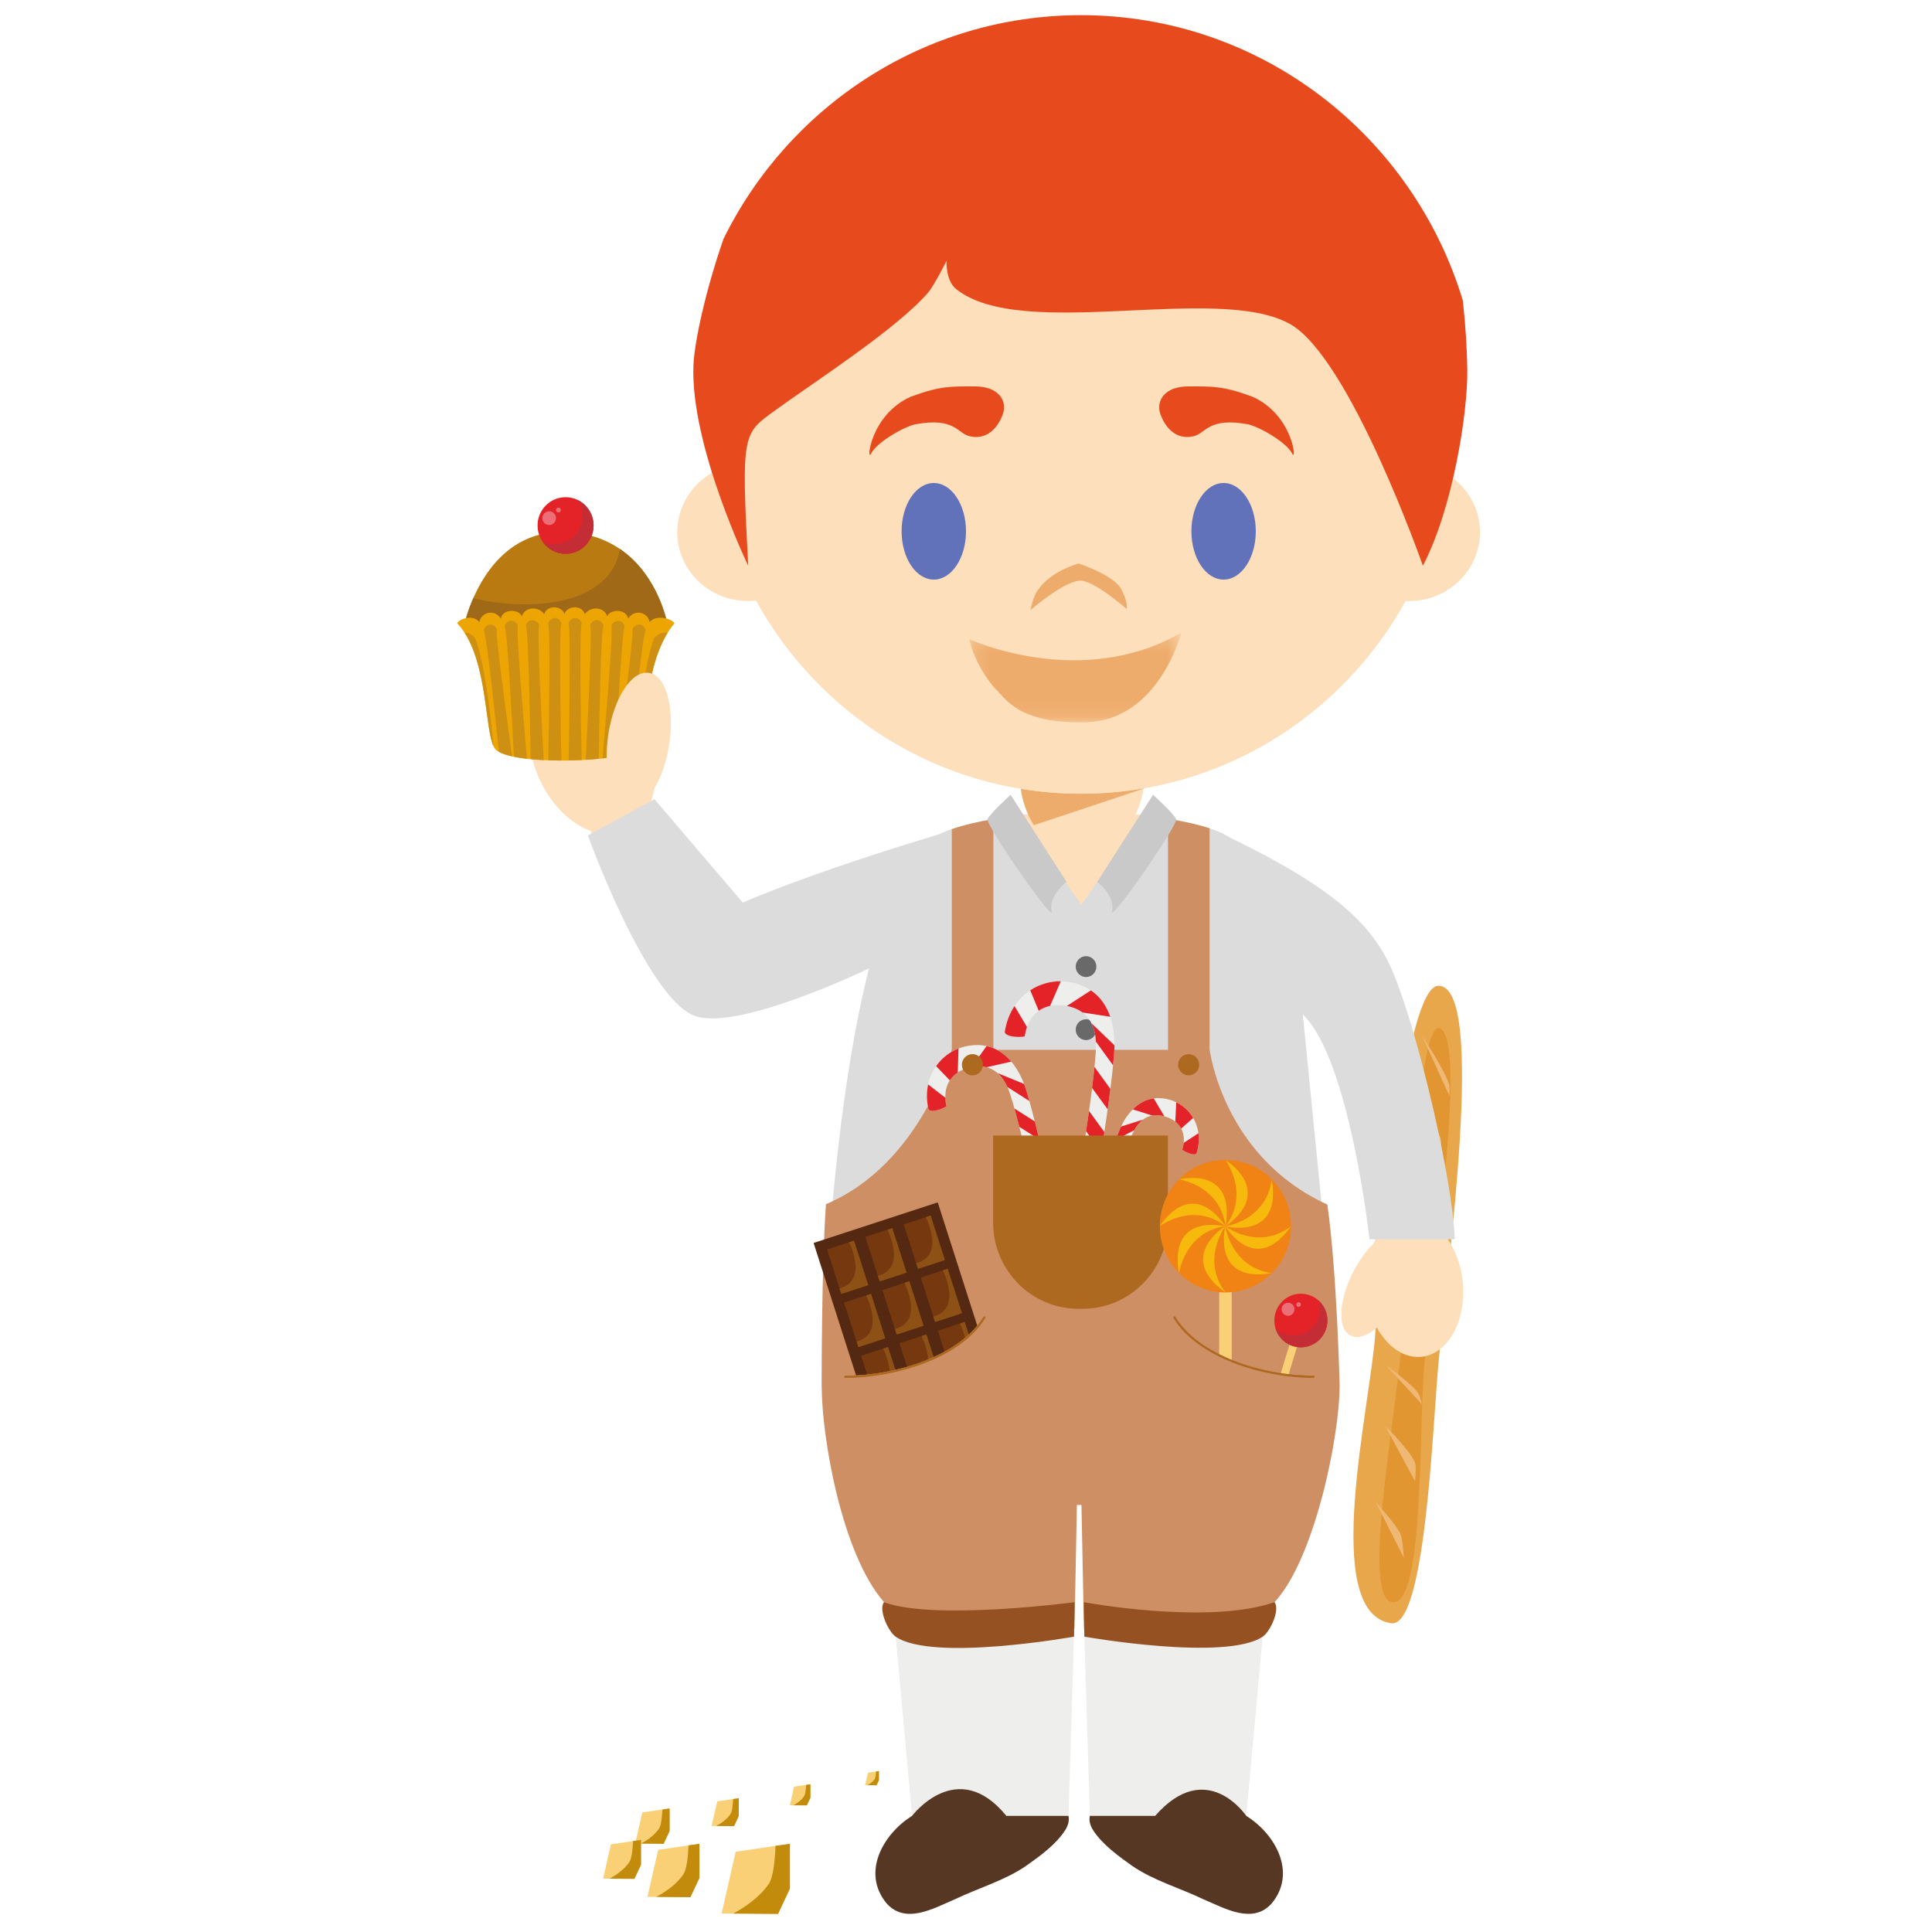 <?xml version="1.0" encoding="UTF-8"?>
<svg width="120px" height="120px" viewBox="0 0 120 120" version="1.1" xmlns="http://www.w3.org/2000/svg" xmlns:xlink="http://www.w3.org/1999/xlink">
    <!-- Generator: Sketch 51.1 (57501) - http://www.bohemiancoding.com/sketch -->
    <title>Chef1</title>
    <desc>Created with Sketch.</desc>
    <defs>
        <polygon id="path-1" points="0.199 0.299 13.373 0.299 13.373 5.867 0.199 5.867"></polygon>
    </defs>
    <g id="Chef1" stroke="none" stroke-width="1" fill="none" fill-rule="evenodd">
        <g id="Group-30" transform="translate(28, 0)">
            <polygon id="Fill-643" fill="#F9D075" points="11.454 114.508 11.896 112.575 13.59 112.326 13.59 113.728 13.22 114.522"></polygon>
            <path d="M12.928,113.588 C12.628,114.017 12.16,114.326 11.814,114.51 L13.22,114.521 L13.59,113.728 L13.59,112.326 L13.145,112.39 C13.123,112.83 13.071,113.377 12.928,113.588" id="Fill-645" fill="#C38B0B"></path>
            <polygon id="Fill-647" fill="#F9D075" points="16.2 113.413 16.55 111.887 17.887 111.689 17.887 112.798 17.595 113.424"></polygon>
            <path d="M17.364,112.688 C17.129,113.025 16.759,113.27 16.486,113.416 L17.593,113.425 L17.886,112.796 L17.886,111.688 L17.536,111.741 C17.52,112.088 17.479,112.521 17.364,112.688" id="Fill-649" fill="#C38B0B"></path>
            <polygon id="Fill-651" fill="#F9D075" points="21.062 112.129 21.321 110.971 22.335 110.822 22.335 111.662 22.115 112.135"></polygon>
            <path d="M21.94,111.576 C21.762,111.834 21.483,112.019 21.274,112.13 L22.116,112.134 L22.336,111.663 L22.336,110.823 L22.07,110.861 C22.059,111.125 22.028,111.452 21.94,111.576" id="Fill-653" fill="#C38B0B"></path>
            <polygon id="Fill-655" fill="#F9D075" points="25.732 110.882 25.911 110.104 26.593 110.004 26.593 110.569 26.445 110.886"></polygon>
            <path d="M26.323,110.511 C26.204,110.682 26.017,110.809 25.877,110.882 L26.446,110.886 L26.592,110.569 L26.592,110.004 L26.413,110.029 C26.402,110.209 26.383,110.426 26.323,110.511" id="Fill-657" fill="#C38B0B"></path>
            <polygon id="Fill-659" fill="#F9D075" points="16.823 118.85 17.694 115.014 21.062 114.521 21.062 117.305 20.327 118.876"></polygon>
            <path d="M19.742,117.027 C19.148,117.878 18.224,118.487 17.534,118.856 L20.328,118.876 L21.062,117.304 L21.062,114.522 L20.169,114.649 C20.136,115.524 20.033,116.607 19.742,117.027" id="Fill-661" fill="#C38B0B"></path>
            <polygon id="Fill-663" fill="#F9D075" points="12.216 117.818 12.881 114.898 15.444 114.522 15.444 116.64 14.885 117.838"></polygon>
            <path d="M14.44,116.428 C13.989,117.079 13.283,117.541 12.759,117.821 L14.884,117.839 L15.443,116.639 L15.443,114.521 L14.766,114.621 C14.739,115.283 14.66,116.108 14.44,116.428" id="Fill-665" fill="#C38B0B"></path>
            <polygon id="Fill-667" fill="#F9D075" points="9.46 116.685 9.944 114.556 11.814 114.278 11.814 115.825 11.405 116.698"></polygon>
            <path d="M11.082,115.67 C10.754,116.144 10.24,116.484 9.857,116.688 L11.403,116.697 L11.815,115.824 L11.815,114.279 L11.32,114.35 C11.304,114.837 11.241,115.439 11.082,115.67" id="Fill-669" fill="#C38B0B"></path>
            <path d="M61.341,61.228 C59.281,61.228 57.772,77.29 57.427,82.75 C57.143,87.264 53.971,100.186 58.41,100.821 C60.524,101.126 60.975,88.797 61.341,84.721 C61.866,78.872 64.363,61.228 61.341,61.228" id="Fill-671" fill="#E8A74A"></path>
            <path d="M61.437,63.867 C60.082,63.236 59.466,77.289 59.121,82.749 C58.835,87.262 56.534,99.02 58.41,99.502 C60.48,100.034 60.106,88.798 60.472,84.72 C60.997,78.871 63.167,64.669 61.437,63.867" id="Fill-673" fill="#E19631"></path>
            <path d="M60.333,64.35 L62.02,68.056 C62.02,68.056 62.06,67.556 62.02,67.399 C61.803,66.552 60.333,64.35 60.333,64.35" id="Fill-675" fill="#EFB875"></path>
            <path d="M59.907,68.056 L61.478,71.945 C61.478,71.945 61.56,71.001 61.478,70.699 C61.274,69.959 59.907,68.056 59.907,68.056" id="Fill-677" fill="#EFB875"></path>
            <path d="M59.504,72.584 L61.514,76.071 C61.514,76.071 61.121,74.893 61.052,74.682 C60.835,74.018 59.504,72.584 59.504,72.584" id="Fill-679" fill="#EFB875"></path>
            <path d="M58.975,76.584 L61.186,79.862 C61.186,79.862 61.212,79.351 61.146,79.195 C60.838,78.402 58.975,76.584 58.975,76.584" id="Fill-681" fill="#EFB875"></path>
            <path d="M58.769,81.027 L60.712,83.445 C60.712,83.445 60.617,82.81 60.509,82.627 C60.206,82.116 58.769,81.027 58.769,81.027" id="Fill-683" fill="#EFB875"></path>
            <path d="M58.06,84.778 L60.332,87.234 C60.332,87.234 60.189,86.676 60.082,86.518 C59.705,85.967 58.06,84.778 58.06,84.778" id="Fill-685" fill="#EFB875"></path>
            <path d="M58.043,88.568 L59.893,92.008 C59.893,92.008 59.985,91.13 59.893,90.861 C59.647,90.163 58.043,88.568 58.043,88.568" id="Fill-687" fill="#EFB875"></path>
            <path d="M57.452,93.303 L59.196,96.76 C59.196,96.76 59.133,95.625 58.985,95.283 C58.743,94.703 57.452,93.303 57.452,93.303" id="Fill-689" fill="#EFB875"></path>
            <path d="M6.725,41.825 C7.942,41.305 9.398,41.783 10.577,42.932 C11.107,42.116 11.741,41.663 12.331,41.778 C13.424,41.996 13.941,44.112 13.477,46.503 C13.301,47.423 13.008,48.245 12.652,48.9 C12.606,49.196 12.535,49.483 12.445,49.749 L18.007,56.347 L29.805,52.078 C29.805,52.078 27.797,55.296 27.304,56.465 C26.943,57.323 26.241,60.029 26.241,60.029 C26.241,60.029 17.626,63.567 15.184,62.669 C12.159,61.56 8.692,51.614 8.692,51.614 L8.694,51.614 C7.389,51.147 6.131,49.892 5.403,48.158 C4.272,45.456 4.864,42.623 6.725,41.825" id="Fill-691" fill="#FDDFBB"></path>
            <path d="M56.805,57.858 C60.517,62.644 61.938,77.04 61.938,77.04 C61.938,77.04 61.936,77.02 61.929,76.978 C62.409,77.676 62.745,78.58 62.851,79.593 C63.099,82.002 61.96,84.096 60.303,84.271 C59.221,84.387 58.18,83.658 57.525,82.467 C56.909,82.98 56.301,83.182 55.866,82.951 C55.052,82.513 55.151,80.72 56.081,78.94 C56.438,78.26 56.865,77.682 57.3,77.253 C57.335,77.178 57.375,77.109 57.415,77.038 C57.415,77.038 55.8,66.642 54.082,64.18 C53.219,62.949 52.663,62.256 52.465,61.711 C52.308,61.273 52.135,60.433 52.066,60.118 C51.512,57.649 48.487,52.078 48.487,52.078 C48.487,52.078 55.001,55.529 56.805,57.858" id="Fill-693" fill="#FDDFBB"></path>
            <path d="M18.135,56.063 C18.135,56.063 21.983,54.33 30.299,51.828 C32.609,50.71 37.271,50.445 37.271,50.445 L39.046,50.503 L39.194,50.503 L40.971,50.481 C40.971,50.481 46.256,50.692 48.357,51.996 L48.357,52.005 C54.816,55.136 57.26,57.408 58.505,60.35 C60.065,64.043 62.252,73.339 62.355,76.972 L57.062,76.972 C57.062,76.972 55.826,65.759 52.92,63.012 L55.208,86.056 L23.035,86.056 C23.035,86.056 23.343,70.494 25.974,60.152 C25.974,60.152 17.695,64.15 15.088,63.074 C12.11,61.845 8.513,51.888 8.513,51.888 L12.649,49.639 L18.135,56.063 Z" id="Fill-695" fill="#DCDCDC"></path>
            <path d="M38.814,63.953 C38.814,64.31 39.102,64.602 39.457,64.602 C39.811,64.602 40.097,64.31 40.097,63.953 C40.097,63.595 39.811,63.308 39.457,63.308 C39.102,63.308 38.814,63.595 38.814,63.953" id="Fill-697" fill="#696969"></path>
            <path d="M38.814,67.495 C38.814,67.853 39.102,68.14 39.457,68.14 C39.811,68.14 40.097,67.853 40.097,67.495 C40.097,67.135 39.811,66.846 39.457,66.846 C39.102,66.846 38.814,67.135 38.814,67.495" id="Fill-699" fill="#696969"></path>
            <path d="M38.814,60.037 C38.814,60.394 39.102,60.686 39.457,60.686 C39.811,60.686 40.097,60.394 40.097,60.037 C40.097,59.681 39.811,59.39 39.457,59.39 C39.102,59.39 38.814,59.681 38.814,60.037" id="Fill-701" fill="#696969"></path>
            <path d="M55.207,86.053 C55.207,86.053 55.046,79.096 54.446,74.818 C47.938,71.847 47.13,65.171 47.13,65.171 L47.13,51.447 C46.336,51.189 45.41,50.998 44.548,50.858 L44.548,65.207 L33.7,65.207 L33.7,50.88 C32.776,51.029 31.913,51.231 31.119,51.5 L31.119,65.187 C31.119,65.187 29.231,72.3 23.3,74.793 C23.018,78.956 23.036,86.067 23.036,86.067 C23.036,89.284 24.284,96.513 26.91,99.516 C27.311,100.531 27.573,101.16 27.573,101.16 L27.579,101.16 L38.742,101.153 L38.887,93.476 L39.171,93.476 L39.316,100.72 L39.325,101.16 L39.329,101.16 L50.49,101.116 C50.536,101.007 50.789,100.416 51.161,99.516 C53.634,96.867 55.207,89.267 55.207,86.053" id="Fill-703" fill="#CE8F64"></path>
            <path d="M53.582,85.582 C53.62,85.582 53.651,85.554 53.651,85.516 C53.651,85.48 53.62,85.449 53.582,85.449 C50.417,85.449 46.452,84.194 45.005,81.796 C44.987,81.762 44.945,81.756 44.917,81.774 C44.881,81.794 44.873,81.834 44.892,81.867 C46.362,84.305 50.377,85.582 53.582,85.582" id="Fill-705" fill="#AD6920"></path>
            <path d="M24.503,85.582 C24.466,85.582 24.438,85.554 24.438,85.516 C24.438,85.48 24.466,85.449 24.503,85.449 C27.672,85.449 31.638,84.194 33.084,81.796 C33.101,81.762 33.145,81.756 33.174,81.774 C33.207,81.794 33.215,81.834 33.198,81.867 C31.726,84.305 27.711,85.582 24.503,85.582" id="Fill-707" fill="#AD6920"></path>
            <path d="M37.643,80.873 C37.643,80.873 35.771,71.027 34.719,67.889 C34.42,67.007 33.76,65.949 32.24,66.296 C31.188,66.538 30.48,67.353 30.788,68.716 C30.55,68.878 29.831,69.144 29.67,68.904 C29.219,66.902 30.425,65.349 31.947,64.998 C34.246,64.469 35.316,66.429 35.679,67.527 C36.717,70.682 38.631,80.644 38.631,80.644 C38.492,80.862 37.852,81.013 37.643,80.873" id="Fill-709" fill="#EEEEED"></path>
            <path d="M38.299,78.95 L37.117,78.197 C37.194,78.593 37.267,78.955 37.333,79.277 L38.512,80.028 C38.457,79.746 38.384,79.384 38.299,78.95" id="Fill-711" fill="#E42328"></path>
            <path d="M37.837,76.654 L36.646,75.897 C36.721,76.27 36.796,76.632 36.871,76.983 L38.057,77.737 C37.984,77.394 37.911,77.032 37.837,76.654" id="Fill-713" fill="#E42328"></path>
            <path d="M37.566,80.487 C37.614,80.734 37.643,80.874 37.643,80.874 C37.753,80.949 37.982,80.94 38.195,80.887 L37.566,80.487 Z" id="Fill-715" fill="#E42328"></path>
            <path d="M37.349,74.344 L36.15,73.582 C36.231,73.949 36.308,74.313 36.387,74.676 L37.578,75.433 C37.503,75.078 37.428,74.711 37.349,74.344" id="Fill-717" fill="#E42328"></path>
            <path d="M35.875,72.349 L37.083,73.118 C37.001,72.747 36.918,72.378 36.836,72.018 L35.618,71.242 C35.706,71.602 35.789,71.973 35.875,72.349" id="Fill-719" fill="#E42328"></path>
            <path d="M36.277,69.658 L35.012,68.856 C35.106,69.2 35.208,69.582 35.313,69.989 L36.547,70.776 C36.455,70.387 36.363,70.014 36.277,69.658" id="Fill-721" fill="#E42328"></path>
            <path d="M34.575,67.518 L35.939,68.389 C35.847,68.065 35.761,67.774 35.68,67.527 C35.658,67.46 35.634,67.396 35.607,67.325 L33.973,66.658 C34.239,66.898 34.432,67.205 34.575,67.518" id="Fill-723" fill="#E42328"></path>
            <path d="M33.28,64.972 L32.351,66.274 C32.712,66.205 33.022,66.218 33.286,66.287 L34.813,65.938 C34.43,65.492 33.929,65.116 33.28,64.972" id="Fill-725" fill="#E42328"></path>
            <path d="M31.486,66.614 L31.536,65.123 C30.982,65.339 30.496,65.717 30.144,66.219 L30.995,67.103 C31.123,66.908 31.29,66.746 31.486,66.614" id="Fill-727" fill="#E42328"></path>
            <path d="M30.715,68.182 L29.648,67.356 C29.546,67.827 29.544,68.349 29.67,68.904 C29.832,69.144 30.552,68.876 30.787,68.716 C30.743,68.527 30.723,68.349 30.715,68.182" id="Fill-729" fill="#E42328"></path>
            <path d="M37.83,79.859 C37.83,79.859 39.889,68.843 40.07,65.143 C40.12,64.103 39.865,62.728 38.14,62.461 C36.95,62.274 35.879,62.828 35.643,64.374 C35.333,64.443 34.477,64.419 34.405,64.105 C34.75,61.836 36.636,60.719 38.365,60.988 C40.967,61.39 41.282,63.874 41.216,65.165 C41.016,68.876 38.952,80.034 38.952,80.034 C38.719,80.199 37.993,80.094 37.83,79.859" id="Fill-731" fill="#EEEEED"></path>
            <path d="M39.295,78.134 L38.371,76.86 C38.294,77.3 38.222,77.707 38.156,78.074 L39.08,79.34 C39.137,79.029 39.212,78.616 39.295,78.134" id="Fill-733" fill="#E42328"></path>
            <path d="M39.747,75.552 L38.818,74.272 C38.748,74.69 38.677,75.101 38.607,75.494 L39.533,76.768 C39.601,76.385 39.674,75.974 39.747,75.552" id="Fill-735" fill="#E42328"></path>
            <path d="M37.912,79.426 C37.861,79.706 37.83,79.859 37.83,79.859 C37.916,79.981 38.158,80.072 38.402,80.101 L37.912,79.426 Z" id="Fill-737" fill="#E42328"></path>
            <path d="M40.18,72.947 L39.243,71.66 C39.182,72.071 39.113,72.485 39.045,72.896 L39.978,74.178 C40.046,73.776 40.112,73.362 40.18,72.947" id="Fill-739" fill="#E42328"></path>
            <path d="M39.459,70.261 L40.4,71.559 C40.466,71.141 40.532,70.724 40.594,70.315 L39.643,69.006 C39.584,69.415 39.522,69.837 39.459,70.261" id="Fill-741" fill="#E42328"></path>
            <path d="M40.967,67.631 L39.979,66.269 C39.94,66.669 39.891,67.109 39.832,67.576 L40.8,68.904 C40.859,68.462 40.919,68.036 40.967,67.631" id="Fill-743" fill="#E42328"></path>
            <path d="M40.069,64.699 L41.134,66.168 C41.173,65.79 41.202,65.457 41.215,65.164 C41.215,65.09 41.22,65.008 41.224,64.928 L39.79,63.555 C39.974,63.91 40.049,64.315 40.069,64.699" id="Fill-745" fill="#E42328"></path>
            <path d="M39.757,61.514 L38.264,62.482 C38.666,62.56 38.981,62.7 39.232,62.887 L40.959,63.154 C40.745,62.531 40.373,61.929 39.757,61.514" id="Fill-747" fill="#E42328"></path>
            <path d="M37.224,62.477 L37.887,60.948 C37.222,60.944 36.558,61.135 35.99,61.506 L36.516,62.781 C36.725,62.63 36.965,62.532 37.224,62.477" id="Fill-749" fill="#E42328"></path>
            <path d="M35.789,63.788 L35.013,62.488 C34.718,62.934 34.502,63.477 34.405,64.106 C34.476,64.419 35.334,64.443 35.644,64.374 C35.679,64.159 35.725,63.963 35.789,63.788" id="Fill-751" fill="#E42328"></path>
            <path d="M39.113,80.781 C39.113,80.781 41.258,72.952 42.309,70.49 C42.604,69.794 43.203,68.981 44.413,69.363 C45.244,69.626 45.763,70.332 45.431,71.41 C45.607,71.557 46.175,71.821 46.32,71.641 C46.815,70.05 45.942,68.714 44.732,68.332 C42.912,67.757 41.918,69.268 41.557,70.132 C40.512,72.61 38.327,80.534 38.327,80.534 C38.426,80.717 38.93,80.881 39.113,80.781" id="Fill-753" fill="#EEEEED"></path>
            <path d="M38.705,79.186 L39.708,78.655 C39.62,78.968 39.536,79.255 39.464,79.515 L38.465,80.042 C38.524,79.822 38.605,79.53 38.705,79.186" id="Fill-755" fill="#E42328"></path>
            <path d="M39.227,77.362 L40.237,76.829 C40.151,77.124 40.065,77.411 39.986,77.691 L38.978,78.222 C39.055,77.951 39.141,77.66 39.227,77.362" id="Fill-757" fill="#E42328"></path>
            <path d="M39.197,80.474 C39.144,80.672 39.113,80.781 39.113,80.781 C39.018,80.834 38.834,80.814 38.664,80.754 L39.197,80.474 Z" id="Fill-759" fill="#E42328"></path>
            <path d="M39.768,75.528 L40.782,74.993 C40.699,75.279 40.611,75.57 40.527,75.859 L39.511,76.393 C39.596,76.108 39.682,75.822 39.768,75.528" id="Fill-761" fill="#E42328"></path>
            <path d="M41.085,74.014 L40.06,74.554 C40.152,74.26 40.243,73.967 40.331,73.68 L41.367,73.138 C41.272,73.422 41.18,73.716 41.085,74.014" id="Fill-763" fill="#E42328"></path>
            <path d="M40.937,71.813 L42.01,71.251 C41.907,71.52 41.804,71.822 41.694,72.144 L40.644,72.697 C40.745,72.391 40.842,72.095 40.937,71.813" id="Fill-765" fill="#E42328"></path>
            <path d="M42.449,70.198 L41.292,70.807 C41.389,70.554 41.475,70.327 41.558,70.132 C41.578,70.081 41.602,70.027 41.629,69.972 L42.988,69.543 C42.762,69.716 42.584,69.954 42.449,70.198" id="Fill-767" fill="#E42328"></path>
            <path d="M43.659,68.224 L44.323,69.337 C44.037,69.259 43.789,69.248 43.566,69.288 L42.359,68.906 C42.695,68.568 43.124,68.297 43.659,68.224" id="Fill-769" fill="#E42328"></path>
            <path d="M45.002,69.668 L45.057,68.463 C45.488,68.672 45.86,69.01 46.111,69.437 L45.365,70.097 C45.277,69.93 45.151,69.786 45.002,69.668" id="Fill-771" fill="#E42328"></path>
            <path d="M45.522,70.985 L46.437,70.39 C46.487,70.776 46.459,71.201 46.32,71.641 C46.175,71.821 45.607,71.556 45.431,71.41 C45.478,71.263 45.506,71.121 45.522,70.985" id="Fill-773" fill="#E42328"></path>
            <path d="M44.54,70.532 L44.54,75.945 C44.54,78.898 42.168,81.292 39.244,81.292 L38.98,81.292 C36.061,81.292 33.687,78.898 33.687,75.945 L33.687,70.532 L44.54,70.532 Z" id="Fill-775" fill="#AD6920"></path>
            <path d="M33.052,66.132 C33.052,66.498 32.759,66.792 32.399,66.792 C32.04,66.792 31.745,66.498 31.745,66.132 C31.745,65.769 32.04,65.474 32.399,65.474 C32.759,65.474 33.052,65.769 33.052,66.132" id="Fill-777" fill="#AD6920"></path>
            <path d="M46.484,66.132 C46.484,66.498 46.192,66.792 45.831,66.792 C45.468,66.792 45.173,66.498 45.173,66.132 C45.173,65.769 45.468,65.474 45.831,65.474 C46.192,65.474 46.484,65.769 46.484,66.132" id="Fill-779" fill="#AD6920"></path>
            <polygon id="Fill-781" fill="#542811" points="35.78 91.953 28.069 94.473 22.534 77.202 30.245 74.682"></polygon>
            <polygon id="Fill-783" fill="#75380F" points="25.926 79.823 24.256 80.37 23.372 77.605 25.044 77.058"></polygon>
            <path d="M24.142,80.025 L24.257,80.369 L25.927,79.822 L25.042,77.06 L24.739,77.156 C25.055,77.84 25.7,79.598 24.142,80.025" id="Fill-785" fill="#8D5015"></path>
            <polygon id="Fill-787" fill="#75380F" points="28.308 79.045 26.636 79.592 25.75 76.827 27.422 76.28"></polygon>
            <path d="M26.525,79.246 L26.637,79.59 L28.309,79.046 L27.42,76.281 L27.121,76.379 C27.438,77.061 28.083,78.819 26.525,79.246" id="Fill-789" fill="#8D5015"></path>
            <polygon id="Fill-791" fill="#75380F" points="30.689 78.266 29.017 78.812 28.13 76.048 29.802 75.499"></polygon>
            <path d="M28.905,78.467 L29.018,78.811 L30.69,78.267 L29.801,75.5 L29.502,75.598 C29.821,76.28 30.465,78.042 28.905,78.467" id="Fill-793" fill="#8D5015"></path>
            <polygon id="Fill-795" fill="#75380F" points="26.985 83.126 25.313 83.675 24.428 80.908 26.1 80.361"></polygon>
            <path d="M25.204,83.326 L25.314,83.674 L26.986,83.126 L26.099,80.361 L25.798,80.461 C26.115,81.143 26.761,82.903 25.204,83.326" id="Fill-797" fill="#8D5015"></path>
            <polygon id="Fill-799" fill="#75380F" points="29.365 82.346 27.693 82.892 26.809 80.128 28.481 79.581"></polygon>
            <path d="M27.586,82.548 L27.694,82.892 L29.366,82.345 L28.48,79.583 L28.178,79.681 C28.497,80.365 29.142,82.123 27.586,82.548" id="Fill-801" fill="#8D5015"></path>
            <polygon id="Fill-803" fill="#75380F" points="31.748 81.568 30.076 82.114 29.194 79.35 30.861 78.803"></polygon>
            <path d="M29.967,81.77 L30.077,82.114 L31.749,81.567 L30.86,78.805 L30.561,78.903 C30.878,79.585 31.525,81.345 29.967,81.77" id="Fill-805" fill="#8D5015"></path>
            <polygon id="Fill-807" fill="#75380F" points="28.044 86.43 26.372 86.977 25.485 84.21 27.157 83.666"></polygon>
            <path d="M26.261,86.628 L26.373,86.975 L28.045,86.431 L27.156,83.666 L26.857,83.766 C27.174,84.448 27.818,86.206 26.261,86.628" id="Fill-809" fill="#8D5015"></path>
            <polygon id="Fill-811" fill="#75380F" points="30.427 85.651 28.755 86.198 27.868 83.431 29.54 82.884"></polygon>
            <path d="M28.646,85.853 L28.756,86.197 L30.428,85.65 L29.539,82.886 L29.235,82.984 C29.556,83.666 30.199,85.428 28.646,85.853" id="Fill-813" fill="#8D5015"></path>
            <polygon id="Fill-815" fill="#75380F" points="32.805 84.871 31.133 85.42 30.251 82.653 31.921 82.106"></polygon>
            <path d="M31.026,85.071 L31.134,85.418 L32.806,84.871 L31.919,82.107 L31.618,82.205 C31.937,82.887 32.584,84.647 31.026,85.071" id="Fill-817" fill="#8D5015"></path>
            <polygon id="Fill-819" fill="#75380F" points="29.103 89.732 27.429 90.278 26.547 87.514 28.217 86.967"></polygon>
            <path d="M27.32,89.932 L27.43,90.277 L29.104,89.732 L28.215,86.968 L27.914,87.066 C28.231,87.748 28.878,89.508 27.32,89.932" id="Fill-821" fill="#8D5015"></path>
            <polygon id="Fill-823" fill="#75380F" points="31.484 88.954 29.812 89.5 28.927 86.736 30.597 86.189"></polygon>
            <path d="M29.703,89.154 L29.813,89.499 L31.485,88.954 L30.596,86.19 L30.299,86.288 C30.616,86.97 31.26,88.728 29.703,89.154" id="Fill-825" fill="#8D5015"></path>
            <polygon id="Fill-827" fill="#75380F" points="33.864 88.175 32.192 88.721 31.312 85.957 32.978 85.41"></polygon>
            <path d="M32.083,88.376 L32.193,88.721 L33.865,88.174 L32.976,85.412 L32.677,85.508 C32.994,86.192 33.641,87.95 32.083,88.376" id="Fill-829" fill="#8D5015"></path>
            <polygon id="Fill-831" fill="#75380F" points="30.16 93.036 28.491 93.582 27.604 90.816 29.276 90.269"></polygon>
            <path d="M28.381,93.238 L28.491,93.582 L30.161,93.035 L29.275,90.271 L28.973,90.369 C29.292,91.051 29.937,92.813 28.381,93.238" id="Fill-833" fill="#8D5015"></path>
            <polygon id="Fill-835" fill="#75380F" points="32.541 92.256 30.869 92.802 29.984 90.04 31.656 89.491"></polygon>
            <path d="M30.762,92.458 L30.87,92.802 L32.542,92.255 L31.655,89.493 L31.356,89.591 C31.673,90.273 32.319,92.031 30.762,92.458" id="Fill-837" fill="#8D5015"></path>
            <polygon id="Fill-839" fill="#75380F" points="34.923 91.477 33.254 92.026 32.369 89.259 34.039 88.712"></polygon>
            <path d="M33.14,91.677 L33.254,92.026 L34.924,91.477 L34.038,88.713 L33.736,88.813 C34.053,89.495 34.7,91.255 33.14,91.677" id="Fill-841" fill="#8D5015"></path>
            <path d="M24.503,85.582 C24.466,85.582 24.438,85.554 24.438,85.516 C24.438,85.48 24.466,85.449 24.503,85.449 C27.672,85.449 31.638,84.194 33.084,81.796 C33.101,81.762 33.145,81.756 33.174,81.774 C33.207,81.794 33.215,81.834 33.198,81.867 L36.416,92.194 L27.669,95.109 C27.669,95.109 24.609,85.582 24.503,85.582" id="Fill-843" fill="#CE8F64"></path>
            <path d="M24.503,85.582 C24.466,85.582 24.438,85.554 24.438,85.516 C24.438,85.48 24.466,85.449 24.503,85.449 C27.672,85.449 31.638,84.194 33.084,81.796 C33.101,81.762 33.145,81.756 33.174,81.774 C33.207,81.794 33.215,81.834 33.198,81.867 C31.726,84.305 27.711,85.582 24.503,85.582" id="Fill-845" fill="#AD6920"></path>
            <path d="M51.183,88.195 C51.073,88.253 50.773,88.162 50.716,88.053 L52.569,81.946 L53.033,82.089 L51.183,88.195 Z" id="Fill-847" fill="#F9D075"></path>
            <path d="M54.375,82.506 C54.109,83.386 53.187,83.88 52.314,83.611 C51.447,83.34 50.957,82.413 51.223,81.535 C51.489,80.655 52.409,80.16 53.28,80.426 C54.153,80.697 54.642,81.626 54.375,82.506" id="Fill-849" fill="#E42328"></path>
            <path d="M53.92,80.797 C54.012,81.106 54.021,81.446 53.92,81.773 C53.654,82.655 52.732,83.148 51.859,82.88 C51.614,82.804 51.399,82.677 51.225,82.508 C51.381,83.02 51.771,83.444 52.316,83.611 C53.187,83.88 54.109,83.386 54.375,82.506 C54.567,81.877 54.369,81.217 53.92,80.797" id="Fill-851" fill="#C42D35"></path>
            <path d="M52.386,81.436 C52.322,81.652 52.095,81.772 51.884,81.708 C51.675,81.641 51.554,81.414 51.62,81.203 C51.686,80.988 51.906,80.87 52.12,80.932 C52.333,80.999 52.45,81.225 52.386,81.436" id="Fill-853" fill="#EC6F78"></path>
            <path d="M52.796,81.069 C52.774,81.146 52.693,81.189 52.62,81.164 C52.541,81.142 52.499,81.062 52.523,80.984 C52.548,80.909 52.627,80.864 52.704,80.886 C52.779,80.913 52.82,80.993 52.796,81.069" id="Fill-855" fill="#EC6F78"></path>
            <path d="M48.502,89.264 C48.365,89.402 47.864,89.402 47.727,89.264 L47.727,79.131 L48.502,79.131 L48.502,89.264 Z" id="Fill-857" fill="#F9D075"></path>
            <path d="M52.19,76.163 C52.19,78.436 50.366,80.278 48.111,80.278 C45.863,80.278 44.039,78.436 44.039,76.163 C44.039,73.892 45.863,72.045 48.111,72.045 C50.366,72.045 52.19,73.892 52.19,76.163" id="Fill-859" fill="#F08314"></path>
            <path d="M48.113,76.174 C49.664,74.112 48.113,72.052 48.113,72.052 C48.113,72.052 51.234,73.938 48.113,76.174" id="Fill-861" fill="#F6B90C"></path>
            <path d="M48.113,80.278 C46.564,78.218 48.113,76.153 48.113,76.153 C48.113,76.153 44.991,78.042 48.113,80.278" id="Fill-863" fill="#F6B90C"></path>
            <path d="M48.123,76.163 C46.082,74.598 44.04,76.163 44.04,76.163 C44.04,76.163 45.91,73.01 48.123,76.163" id="Fill-865" fill="#F6B90C"></path>
            <path d="M52.188,76.163 C50.145,77.727 48.105,76.163 48.105,76.163 C48.105,76.163 49.968,79.314 52.188,76.163" id="Fill-867" fill="#F6B90C"></path>
            <path d="M48.121,76.171 C47.776,73.608 45.235,73.255 45.235,73.255 C45.235,73.255 48.761,72.36 48.121,76.171" id="Fill-869" fill="#F6B90C"></path>
            <path d="M50.994,79.073 C48.455,78.72 48.107,76.158 48.107,76.158 C48.107,76.158 47.221,79.722 50.994,79.073" id="Fill-871" fill="#F6B90C"></path>
            <path d="M48.121,76.158 C45.582,76.509 45.235,79.073 45.235,79.073 C45.235,79.073 44.348,75.509 48.121,76.158" id="Fill-873" fill="#F6B90C"></path>
            <path d="M50.994,73.255 C50.644,75.822 48.107,76.17 48.107,76.17 C48.107,76.17 51.636,77.066 50.994,73.255" id="Fill-875" fill="#F6B90C"></path>
            <path d="M53.582,85.582 C53.62,85.582 53.651,85.554 53.651,85.516 C53.651,85.48 53.62,85.449 53.582,85.449 C50.417,85.449 46.452,84.194 45.005,81.796 C44.987,81.762 44.945,81.756 44.917,81.774 C44.881,81.794 44.873,81.834 44.892,81.867 C44.919,81.905 40.781,88.638 40.781,88.638 L50.293,91.225 C50.293,91.225 53.536,85.582 53.582,85.582" id="Fill-877" fill="#CE8F64"></path>
            <path d="M53.582,85.582 C53.62,85.582 53.651,85.554 53.651,85.516 C53.651,85.48 53.62,85.449 53.582,85.449 C50.417,85.449 46.452,84.194 45.005,81.796 C44.987,81.762 44.945,81.756 44.917,81.774 C44.881,81.794 44.873,81.834 44.892,81.867 C46.362,84.305 50.377,85.582 53.582,85.582" id="Fill-879" fill="#AD6920"></path>
            <polygon id="Fill-881" fill="#EEEEED" points="38.739 100.691 38.365 112.789 28.65 112.789 27.545 100.693"></polygon>
            <polygon id="Fill-883" fill="#EEEEED" points="39.321 100.691 39.693 112.789 49.408 112.789 50.517 100.693"></polygon>
            <path d="M39.317,99.515 L39.35,101.655 C39.35,101.655 48.126,103.208 50.429,101.655 C50.909,101.332 51.52,99.97 51.162,99.515 C47.028,100.95 39.317,99.515 39.317,99.515" id="Fill-885" fill="#965122"></path>
            <path d="M38.741,99.515 C38.741,99.515 30.02,100.675 26.909,99.515 C26.549,99.959 27.16,101.33 27.629,101.655 C29.915,103.237 38.71,101.655 38.71,101.655 L38.741,99.515 Z" id="Fill-887" fill="#965122"></path>
            <path d="M49.408,112.788 C51.232,113.926 52.554,116.326 50.994,118.217 C49.817,119.548 48.079,118.533 46.759,117.973 C45.303,117.273 43.635,116.8 42.315,115.888 C41.468,115.284 40.465,114.566 39.889,113.668 C39.711,113.393 39.627,113.055 39.693,112.788 L43.748,112.788 C46.953,109.124 49.408,112.788 49.408,112.788" id="Fill-889" fill="#563723"></path>
            <path d="M28.65,112.788 C26.826,113.926 25.502,116.326 27.064,118.217 C28.243,119.548 29.979,118.533 31.296,117.973 C32.753,117.273 34.418,116.8 35.738,115.888 C36.592,115.284 37.593,114.566 38.165,113.668 C38.345,113.393 38.429,113.055 38.365,112.788 L34.508,112.788 C31.461,109.051 28.65,112.788 28.65,112.788" id="Fill-891" fill="#563723"></path>
            <path d="M39.171,56.186 L35.178,50.681 C36.408,50.53 37.336,50.412 37.336,50.412 L39.114,50.435 L39.261,50.435 L41.039,50.446 C41.039,50.446 41.879,50.515 43.03,50.632 L39.171,56.186 Z" id="Fill-893" fill="#FDDFBB"></path>
            <path d="M38.243,54.77 C38.243,54.77 37.097,55.668 37.321,56.583 C37.543,57.501 33.207,51.228 33.339,50.885 C33.469,50.543 34.771,49.365 34.771,49.365 L38.243,54.77 Z" id="Fill-895" fill="#C9C9C9"></path>
            <path d="M40.151,54.77 C40.151,54.77 41.295,55.668 41.068,56.583 C40.844,57.501 45.184,51.228 45.054,50.885 C44.922,50.543 43.618,49.365 43.618,49.365 L40.151,54.77 Z" id="Fill-897" fill="#C9C9C9"></path>
            <path d="M37.34,51.971 L41.111,51.971 C42.189,51.971 43.065,49.634 43.065,48.565 L35.389,48.565 C35.389,49.634 36.262,51.971 37.34,51.971" id="Fill-899" fill="#FDDFBB"></path>
            <path d="M36.215,51.254 L43.037,48.981 L43.048,48.965 C41.778,49.183 40.476,49.301 39.143,49.301 C37.871,49.301 36.624,49.194 35.403,48.994 C35.475,49.663 35.779,50.588 36.215,51.254" id="Fill-901" fill="#EEAC6C"></path>
            <path d="M61.959,29.49 C62.131,28.348 62.219,27.174 62.219,25.985 C62.219,13.11 51.886,2.672 39.139,2.672 C26.392,2.672 16.059,13.11 16.059,25.985 C16.059,27.121 16.14,28.239 16.294,29.33 C14.963,30.068 14.063,31.456 14.063,33.054 C14.063,35.416 16.037,37.334 18.472,37.334 C18.639,37.334 18.798,37.325 18.958,37.308 C22.898,44.461 30.46,49.301 39.139,49.301 C47.809,49.301 55.362,44.47 59.306,37.33 C59.377,37.332 59.445,37.334 59.517,37.334 C61.948,37.334 63.924,35.416 63.924,33.054 C63.924,31.568 63.141,30.259 61.959,29.49" id="Fill-903" fill="#FDDFBB"></path>
            <path d="M63.137,22.945 C63.121,21.729 63.033,20.245 62.859,18.665 C59.76,8.407 50.315,0.942 39.143,0.942 C29.419,0.942 21.002,6.598 16.941,14.831 C15.815,18.069 15.128,21.256 15.071,22.689 C14.873,27.674 18.472,35.14 18.472,35.14 C18.039,26.936 18.129,26.951 20.089,25.529 C22.52,23.76 27.655,20.467 29.633,18.191 C30.011,17.758 30.792,16.198 30.792,16.198 C30.792,16.198 30.717,17.42 31.395,17.96 C35.478,21.22 47.53,17.598 52.097,20.109 C55.837,22.165 60.378,35.14 60.378,35.14 C62.224,31.607 63.172,25.687 63.137,22.945" id="Fill-921" fill="#E74B1D"></path>
            <path d="M0.843,38.795 L13.462,38.795 C13.462,38.795 12.47,33.044 6.875,33.044 C2.04,33.044 0.843,38.795 0.843,38.795" id="Fill-923" fill="#B97B11"></path>
            <path d="M1.399,37.146 C0.992,38.077 0.843,38.795 0.843,38.795 L13.462,38.795 C13.462,38.795 12.936,35.759 10.509,34.097 C9.843,37.919 4.197,37.89 1.399,37.146" id="Fill-925" fill="#9F6917"></path>
            <path d="M11.645,46.567 C10.567,47.351 3.89,47.571 2.799,46.567 C2.046,45.864 2.431,40.842 0.396,38.711 C0.522,38.444 1.367,38.131 1.771,38.638 C1.908,37.984 2.755,37.833 3.107,38.427 C3.208,37.813 4.218,37.804 4.414,38.282 C4.581,37.682 5.467,37.638 5.8,38.147 C5.993,37.527 6.928,37.631 7.062,38.147 C7.186,37.631 8.132,37.527 8.325,38.147 C8.657,37.638 9.542,37.682 9.713,38.282 C9.909,37.804 10.917,37.813 11.016,38.427 C11.37,37.833 12.219,37.984 12.353,38.638 C12.76,38.131 13.764,38.444 13.891,38.711 C11.854,41.176 12.219,45.824 11.645,46.567" id="Fill-927" fill="#EDA503"></path>
            <path d="M6.867,47.238 C6.832,45.465 6.709,38.974 6.876,38.7 C6.698,38.285 6.249,38.278 6.044,38.7 C6.198,38.996 6.088,45.434 6.055,47.225 C6.321,47.234 6.594,47.238 6.867,47.238" id="Fill-929" fill="#CE9013"></path>
            <path d="M8.13,47.209 C8.088,45.389 7.972,38.969 8.137,38.7 C7.954,38.284 7.512,38.278 7.305,38.7 C7.464,38.996 7.351,45.456 7.318,47.236 C7.589,47.231 7.86,47.22 8.13,47.209" id="Fill-931" fill="#CE9013"></path>
            <path d="M9.187,47.131 C9.218,45.073 9.317,39.095 9.487,38.842 C9.322,38.422 8.873,38.398 8.657,38.813 C8.8,39.106 8.483,45.233 8.38,47.193 C8.657,47.178 8.928,47.158 9.187,47.131" id="Fill-933" fill="#CE9013"></path>
            <path d="M10.227,46.998 C10.337,44.798 10.634,39.136 10.806,38.896 C10.656,38.47 10.207,38.43 9.978,38.841 C10.106,39.132 9.6,45.054 9.42,47.107 C9.703,47.076 9.978,47.038 10.227,46.998" id="Fill-935" fill="#CE9013"></path>
            <path d="M11.153,46.789 C11.399,44.374 11.932,39.376 12.103,39.158 C11.976,38.722 11.534,38.66 11.283,39.058 C11.391,39.342 10.654,44.711 10.339,46.976 C10.649,46.922 10.924,46.858 11.153,46.789" id="Fill-937" fill="#CE9013"></path>
            <path d="M11.645,46.567 C12.175,45.88 11.902,41.849 13.469,39.302 C13.244,39.262 12.925,39.291 12.631,39.631 C11.951,41.424 11.57,45.44 11.469,46.669 C11.537,46.636 11.599,46.602 11.645,46.567" id="Fill-939" fill="#CE9013"></path>
            <path d="M5.49,38.814 C5.272,38.398 4.823,38.42 4.658,38.843 C4.828,39.098 4.929,45.116 4.96,47.154 C5.217,47.18 5.49,47.198 5.767,47.212 C5.664,45.274 5.347,39.109 5.49,38.814" id="Fill-941" fill="#CE9013"></path>
            <path d="M4.171,38.84 C3.937,38.429 3.493,38.469 3.339,38.895 C3.513,39.138 3.81,44.813 3.92,47.002 C4.166,47.055 4.437,47.098 4.729,47.129 C4.551,45.098 4.036,39.131 4.171,38.84" id="Fill-943" fill="#CE9013"></path>
            <path d="M3.807,46.979 C3.493,44.717 2.754,39.343 2.861,39.057 C2.613,38.659 2.171,38.721 2.039,39.157 C2.212,39.372 2.736,44.25 2.985,46.699 C3.187,46.81 3.469,46.906 3.807,46.979" id="Fill-945" fill="#CE9013"></path>
            <path d="M2.652,46.347 C2.515,44.854 2.148,41.287 1.51,39.632 C1.292,39.372 1.05,39.294 0.848,39.29 C2.256,41.452 2.139,45.258 2.652,46.347" id="Fill-947" fill="#CE9013"></path>
            <path d="M8.869,32.64 C8.869,33.611 8.09,34.402 7.129,34.402 C6.165,34.402 5.389,33.611 5.389,32.64 C5.389,31.671 6.165,30.882 7.129,30.882 C8.09,30.882 8.869,31.671 8.869,32.64" id="Fill-949" fill="#E42328"></path>
            <path d="M7.887,31.058 C8.074,31.34 8.187,31.678 8.187,32.044 C8.187,33.016 7.408,33.802 6.446,33.802 C6.174,33.802 5.918,33.74 5.687,33.629 C6.002,34.093 6.528,34.402 7.128,34.402 C8.09,34.402 8.869,33.611 8.869,32.64 C8.869,31.944 8.468,31.342 7.887,31.058" id="Fill-951" fill="#C42D35"></path>
            <path d="M6.534,32.184 C6.534,32.417 6.345,32.608 6.112,32.608 C5.876,32.608 5.687,32.417 5.687,32.184 C5.687,31.948 5.876,31.757 6.112,31.757 C6.345,31.757 6.534,31.948 6.534,32.184" id="Fill-953" fill="#EC6F78"></path>
            <path d="M6.837,31.682 C6.837,31.768 6.769,31.835 6.683,31.835 C6.601,31.835 6.533,31.768 6.533,31.682 C6.533,31.595 6.601,31.526 6.683,31.526 C6.769,31.526 6.837,31.595 6.837,31.682" id="Fill-955" fill="#EC6F78"></path>
            <path d="M13.568,46.216 C13.229,48.505 12.109,50.23 11.06,50.074 C10.015,49.914 9.441,47.93 9.78,45.645 C10.121,43.358 11.236,41.632 12.285,41.792 C13.335,41.947 13.905,43.932 13.568,46.216" id="Fill-957" fill="#FDDFBB"></path>
        </g>
        <g id="Page-1" transform="translate(54, 24)">
            <path d="M8.311,1.65 C8.311,1.65 7.808,3.453 6.229,3.096 C5.457,2.922 5.321,1.895 2.843,2.356 C2.064,2.536 0.426,3.512 0.111,4.164 C-0.205,4.816 0.023,1.772 2.568,0.642 C4.403,-0.033 5.025,0 6.545,0 C8.064,0 8.532,0.907 8.311,1.65" id="Fill-1" fill="#E74B1D"></path>
            <path d="M18.052,1.65 C18.052,1.65 18.555,3.453 20.134,3.096 C20.906,2.922 21.042,1.895 23.52,2.356 C24.299,2.536 25.937,3.512 26.252,4.164 C26.568,4.816 26.339,1.772 23.795,0.642 C21.96,-0.033 21.338,0 19.818,0 C18.299,0 17.831,0.907 18.052,1.65" id="Fill-3" fill="#E74B1D"></path>
            <path d="M6,9 C6,10.657 5.105,12 4,12 C2.895,12 2,10.657 2,9 C2,7.343 2.895,6 4,6 C5.105,6 6,7.343 6,9" id="Fill-5" fill="#6172BB"></path>
            <path d="M24,9 C24,10.657 23.105,12 22,12 C20.895,12 20,10.657 20,9 C20,7.343 20.895,6 22,6 C23.105,6 24,7.343 24,9" id="Fill-7" fill="#6172BB"></path>
            <path d="M13.02,12.069 C13.859,11.955 15.98,13.826 15.98,13.826 C15.98,13.826 16.083,13.412 15.64,12.588 C15.163,11.703 12.99,11 12.99,11 C12.99,11 11.303,11.448 10.503,12.604 C10.207,12.894 10,13.903 10,13.903 C10,13.903 11.895,12.222 13.02,12.069 Z" id="Fill-9" fill="#EEAC6C"></path>
            <g id="Group-13" transform="translate(6, 15)">
                <mask id="mask-2" fill="white">
                    <use xlink:href="#path-1"></use>
                </mask>
                <g id="Clip-12"></g>
                <path d="M0.199,0.696 C0.199,0.696 7.098,3.904 13.373,0.299 C13.373,0.299 11.982,5.768 7.423,5.86 C3.308,5.982 2.439,4.368 1.946,3.904 C1.453,3.441 0.525,2.132 0.199,0.696" id="Fill-11" fill="#EEAC6C" mask="url(#mask-2)"></path>
            </g>
        </g>
    </g>
</svg>